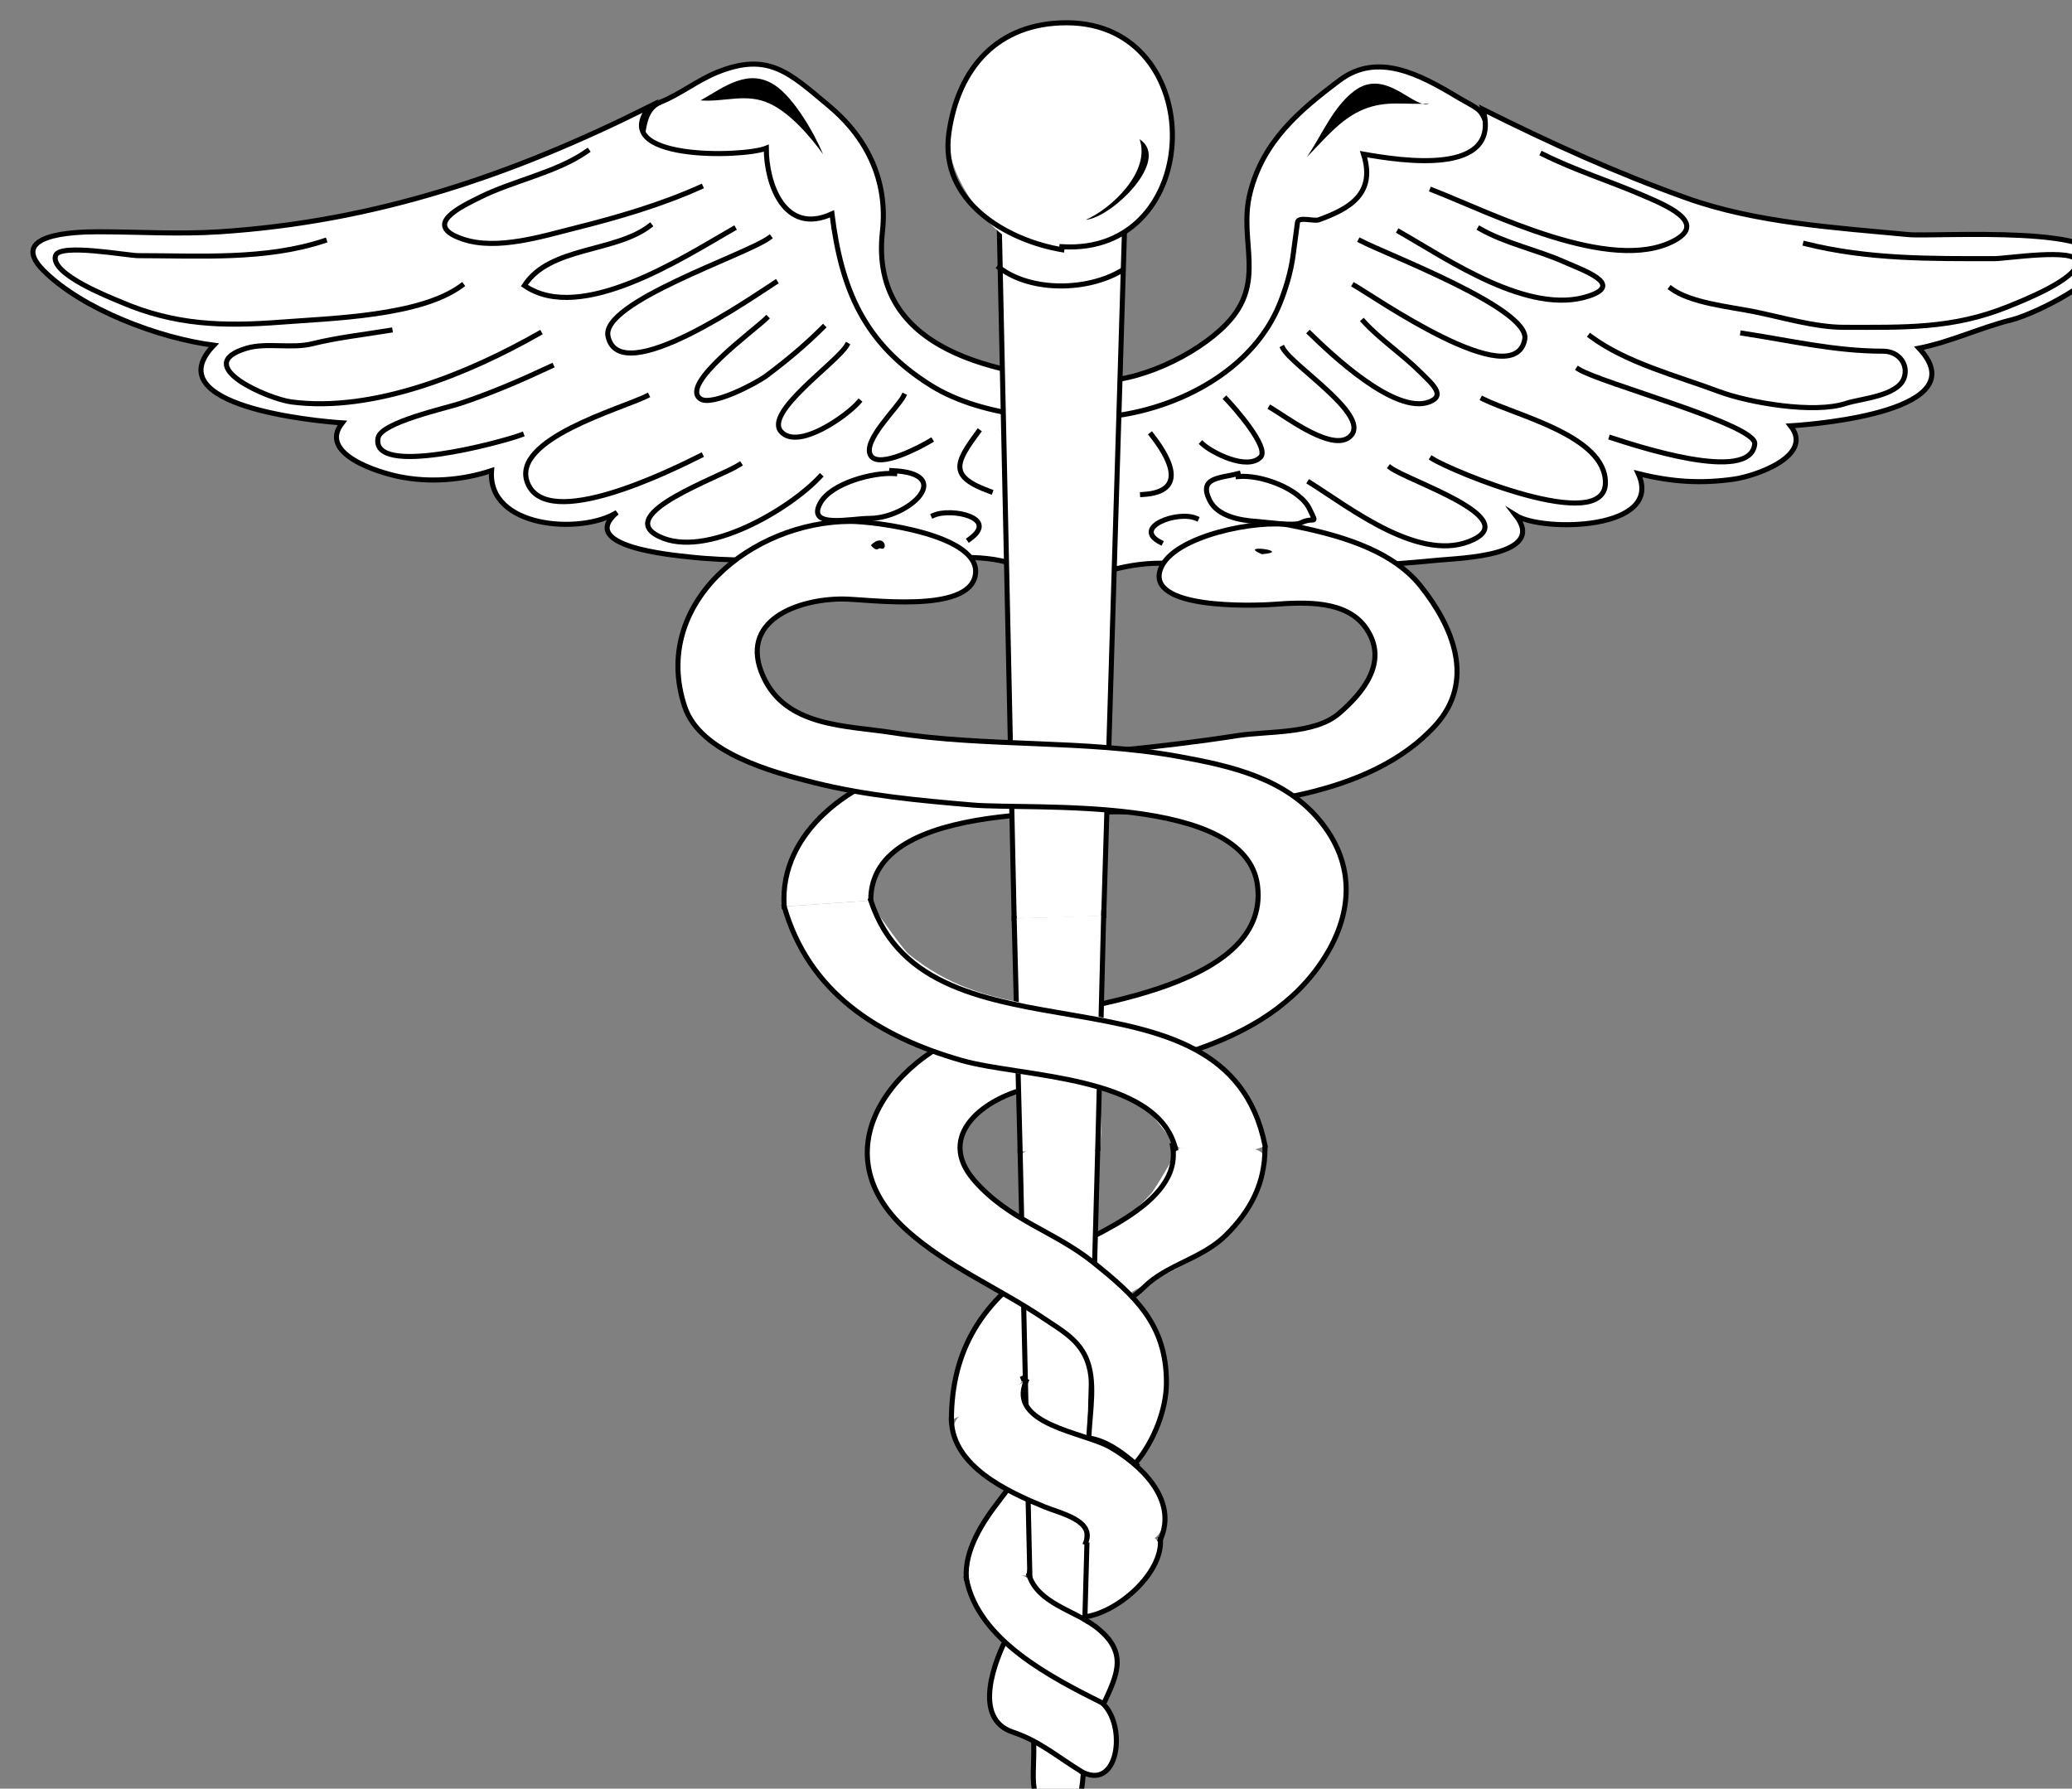 <?xml version="1.0"?><svg width="409.313" height="353.413" xmlns="http://www.w3.org/2000/svg">
 <rect width="100%" height="100%" fill="#808080" stroke="none"/>
 <title>logo de medicina</title>

 <g>
  <title>Layer 1</title>
  <path transform="translate(59, -37)" fill="#FFFFFF" id="path3" d="m247.525,114.652c-2.637,-10.891 -5.273,-21.781 -7.91,-32.672c-1.508,-6.229 -3.016,-12.458 -4.523,-18.687c-1.235,-5.103 -1.757,-4.47 -6.269,-7.175c-7.37,-4.418 -15.699,-8.865 -23.161,-3.279c-8.074,6.045 -15.175,12.117 -17.719,22.287c-2.393,9.558 3.434,17.564 -4.722,25.956c-5.923,6.094 -17.614,11.669 -26.317,11.188c-18.484,-1.022 -44.214,-5.763 -41.584,-29.511c1.109,-10.019 -2.992,-18.532 -10.591,-24.869c-7.731,-6.447 -11.884,-10.68 -21.965,-6.644c-3.968,1.589 -7.383,4.366 -11.21,5.899c-3.652,1.462 -3.284,5.744 -4.12,9.447c-3.124,13.836 -6.248,27.672 -9.371,41.508c-0.639,2.831 -1.844,4.173 0.418,5.974c5.551,4.419 11.102,8.837 16.653,13.256c6.127,4.877 8.673,8.566 16.158,8.536c27,-0.107 54.001,-0.215 81.002,-0.323c17.987,-0.072 35.976,-0.143 53.964,-0.215c1.713,-0.007 6.445,0.908 7.544,-0.648c4.213,-5.97 11.566,-13.162 13.723,-20.028"/>
  <path transform="translate(59, -37)" fill="none" stroke="#000000" stroke-linecap="square" stroke-miterlimit="10" id="path5" d="m247.525,114.652c-2.637,-10.891 -5.273,-21.781 -7.91,-32.672c-1.508,-6.229 -3.016,-12.458 -4.523,-18.687c-1.235,-5.103 -1.757,-4.47 -6.269,-7.175c-7.37,-4.418 -15.699,-8.865 -23.161,-3.279c-8.074,6.045 -15.175,12.117 -17.719,22.287c-2.393,9.558 3.434,17.564 -4.722,25.956c-5.923,6.094 -17.614,11.669 -26.317,11.188c-18.484,-1.022 -44.214,-5.763 -41.584,-29.511c1.109,-10.019 -2.992,-18.532 -10.591,-24.869c-7.731,-6.447 -11.884,-10.68 -21.965,-6.644c-3.968,1.589 -7.383,4.366 -11.21,5.899c-3.652,1.462 -3.284,5.744 -4.12,9.447c-3.124,13.836 -6.248,27.672 -9.371,41.508c-0.639,2.831 -1.844,4.173 0.418,5.974c5.551,4.419 11.102,8.837 16.653,13.256c6.127,4.877 8.673,8.566 16.158,8.536c27,-0.107 54.001,-0.215 81.002,-0.323c17.679,-0.07 35.358,-0.141 53.037,-0.211c1.088,-0.004 7.466,0.771 8.146,-0.193c4.683,-6.633 9.365,-13.266 14.048,-19.899"/>
  <path transform="translate(59, -37)" fill="#FFFFFF" id="path7" d="m146.058,151.225c-5.099,-4.654 -14.684,-4.43 -21.091,-3.632c-7.677,0.956 -15.983,0.092 -23.721,0.092c-7.932,0 -16.292,0.227 -24.169,-0.649c-3.401,-0.378 -22.131,-2.071 -14.196,-8.788c-7.104,4.433 -25.638,3.099 -24.778,-8.261c-5.799,1.925 -12.277,2.417 -18.291,1.181c-4.068,-0.836 -16.061,-4.475 -11.205,-10.617c-5.404,-0.338 -36.959,-3.342 -25.365,-15.338c-10.735,-1.381 -25.928,-7.029 -33.65,-14.77c-7.025,-7.042 5.456,-7.648 10.717,-7.648c8.103,0 15.96,0.535 24.108,0c30.748,-2.019 57.589,-11.093 84.95,-24.775c-8.499,10.742 18.455,10.097 23.009,8.258c0,7.013 3.556,17.3 12.974,12.979c1.874,14.979 6.35,25.644 19.569,33.908c10.352,6.472 27.162,7.563 37.918,5.768c12.709,-2.121 26.029,-9.573 31,-21.978c1.182,-2.949 2.176,-6.27 2.597,-9.425c0.293,-2.201 0.587,-4.403 0.881,-6.604c0.158,-1.188 3.261,-0.151 4.196,-0.49c5.951,-2.156 11.352,-5.084 8.849,-12.977c7.422,1.308 27.368,4.455 23.597,-8.849c13.217,6.608 26.313,12.557 40.244,17.534c13.697,4.894 29.396,5.841 43.767,7.208c5.196,0.494 41.708,-2.231 37.51,6.523c-1.855,3.868 -13.034,9.308 -17.107,10.323c-6.229,1.553 -11.882,4.323 -18.287,5.605c11.613,12.333 -19.901,14.995 -25.365,15.335c4.71,5.962 -6.979,9.931 -11.153,10.528c-6.649,0.951 -12.42,0.541 -18.937,-1.089c5.133,11.206 -18.83,11.611 -24.184,8.258c6.203,8.006 -10.827,8.418 -15.336,8.849c-9.387,0.896 -19.478,1.666 -28.908,1.181c-8.618,-0.443 -17.161,-0.59 -25.81,-0.59c-4.024,0 -7.482,0.658 -11.354,1.771c-4.492,1.293 -7.685,1.474 -12.979,1.179"/>
  <path transform="translate(59, -37)" fill="none" stroke="#000000" stroke-linecap="square" stroke-miterlimit="10" id="path9" d="m146.058,151.225c-5.099,-4.654 -14.684,-4.43 -21.091,-3.632c-7.677,0.956 -15.983,0.092 -23.721,0.092c-7.932,0 -16.292,0.227 -24.169,-0.649c-3.401,-0.378 -22.131,-2.071 -14.196,-8.788c-7.104,4.433 -25.638,3.099 -24.778,-8.261c-5.799,1.925 -12.277,2.417 -18.291,1.181c-4.068,-0.836 -16.061,-4.475 -11.205,-10.617c-5.404,-0.338 -36.959,-3.342 -25.365,-15.338c-10.735,-1.381 -25.928,-7.029 -33.65,-14.77c-7.025,-7.042 5.456,-7.648 10.717,-7.648c8.103,0 15.96,0.535 24.108,0c30.748,-2.019 57.589,-11.093 84.95,-24.775c-8.499,10.742 18.455,10.097 23.009,8.258c0,7.013 3.556,17.3 12.974,12.979c1.874,14.979 6.35,25.644 19.569,33.908c10.352,6.472 27.162,7.563 37.918,5.768c12.709,-2.121 26.029,-9.573 31,-21.978c1.182,-2.949 2.176,-6.27 2.597,-9.425c0.293,-2.201 0.587,-4.403 0.881,-6.604c0.158,-1.188 3.261,-0.151 4.196,-0.49c5.951,-2.156 11.352,-5.084 8.849,-12.977c7.422,1.308 27.368,4.455 23.597,-8.849c13.217,6.608 26.313,12.557 40.244,17.534c13.697,4.894 29.396,5.841 43.767,7.208c5.196,0.494 41.708,-2.231 37.51,6.523c-1.855,3.868 -13.034,9.308 -17.107,10.323c-6.229,1.553 -11.882,4.323 -18.287,5.605c11.613,12.333 -19.901,14.995 -25.365,15.335c4.71,5.962 -6.979,9.931 -11.153,10.528c-6.649,0.951 -12.42,0.541 -18.937,-1.089c5.133,11.206 -18.83,11.611 -24.184,8.258c6.203,8.006 -10.827,8.418 -15.336,8.849c-9.387,0.896 -19.478,1.666 -28.908,1.181c-8.618,-0.443 -17.161,-0.59 -25.81,-0.59c-4.024,0 -7.482,0.658 -11.354,1.771c-4.492,1.293 -7.685,1.474 -12.979,1.179"/>
  <path transform="translate(59, -37)" fill="#FFFFFF" id="path11" d="m143.108,309.325c3.126,-1.263 6.64,-6.946 10.03,-9.439c4.583,-3.37 10.376,-7.246 15.358,-9.745c6.35,-3.184 12.519,-5.938 17.105,-11.666c3.031,-3.786 9.62,-14.574 1.778,-14.574c-4.644,0 -9.287,0 -13.931,0c0.594,0 -4.352,8.137 -4.977,8.849c-4.678,5.328 -10.921,8.559 -17.104,11.799c-13.954,7.312 -22.421,16.963 -22.421,33.036c3.222,-1.676 14.073,-5.793 14.162,-8.26"/>
  <path transform="translate(59, -37)" fill="none" stroke="#000000" stroke-linecap="square" stroke-miterlimit="10" id="path13" d="m172.604,263.31c2.313,11.942 -17.959,18.432 -25.366,23.006c-12.078,7.46 -18.291,17.351 -18.291,31.268"/>
  <path transform="translate(59, -37)" fill="none" stroke="#000000" stroke-linecap="square" stroke-miterlimit="10" id="path15" d="m143.108,309.325c3.105,-1.255 5.718,-6.566 9.146,-8.85c4.482,-2.987 11.007,-5.403 14.748,-9.145c4.47,-4.47 11.511,-5.608 16.243,-10.345c4.868,-4.873 7.645,-10.205 7.645,-17.086"/>
  <path transform="translate(59, -37)" fill="#FFFFFF" id="path17" d="m144.289,348.257c0.712,-6.004 6.506,-11.222 10.617,-15.336c-3.348,-1.586 -6.696,-3.173 -10.044,-4.759c-2.137,-1.013 -5.097,3.59 -6.472,5.347c-3.262,4.169 -6.914,9.814 -6.493,15.338c4.131,-0.196 8.261,-0.393 12.392,-0.59"/>
  <path transform="translate(59, -37)" fill="none" stroke="#000000" stroke-linecap="square" stroke-miterlimit="10" id="path19" d="m144.289,348.257c0.712,-6.004 6.506,-11.222 10.617,-15.336c-3.348,-1.586 -6.696,-3.173 -10.044,-4.759c-2.137,-1.013 -5.097,3.59 -6.472,5.347c-3.262,4.169 -6.914,9.814 -6.493,15.338"/>
  <path transform="translate(59, -37)" fill="#FFFFFF" id="path21" d="m154.906,356.518c5.676,-0.518 12.341,-5.957 14.161,-11.211c1.751,-5.054 0.422,-4.342 -4.726,-5.813c-4.847,-1.385 -9.693,-2.771 -14.541,-4.155c-0.332,-0.095 -6.616,13.002 -6.105,14.689c0.759,2.508 11.361,6.417 11.211,6.49"/>
  <path transform="translate(59, -37)" fill="none" stroke="#000000" stroke-linecap="square" stroke-miterlimit="10" id="path23" d="m154.906,356.518c6.55,-0.598 15.768,-8.497 15.336,-15.338"/>
  <path transform="translate(59, -37)" fill="none" stroke="#000000" stroke-linecap="square" stroke-miterlimit="10" id="path25" d="m297.667,85.156c12.466,3.113 24.666,2.95 37.313,2.95c2.329,0 16.045,-2.164 16.367,0.587c0.396,3.387 -11.298,7.928 -13.567,8.849c-11.063,4.487 -20.576,4.131 -32.465,4.131c-5.813,0 -12.261,-1.983 -17.964,-3.125c-4.659,-0.933 -12.445,-1.708 -16.23,-4.543"/>
  <path transform="translate(59, -37)" fill="none" stroke="#000000" stroke-linecap="square" stroke-miterlimit="10" id="path27" d="m255.192,103.441c7.107,5.286 17.137,7.828 25.368,10.914c5.941,2.227 18.847,4.44 25.072,2.36c2.845,-0.951 10.205,-1.401 11.501,-5.013c0.936,-2.608 -0.976,-5.312 -4.128,-5.312c-9.589,0 -18.294,-2.105 -27.729,-3.538"/>
  <path transform="translate(59, -37)" fill="none" stroke="#000000" stroke-linecap="square" stroke-miterlimit="10" id="path29" d="m252.831,109.931c4.24,2.743 35.136,10.964 34.808,14.748c-0.7,8.075 -24.103,0.172 -28.315,-1.178"/>
  <path transform="translate(59, -37)" fill="none" stroke="#000000" stroke-linecap="square" stroke-miterlimit="10" id="path31" d="m233.958,115.83c6.492,3.259 24.185,7.255 24.185,16.518c0,10.405 -30.345,-2.253 -34.214,-4.72"/>
  <path transform="translate(59, -37)" fill="none" stroke="#000000" stroke-linecap="square" stroke-miterlimit="10" id="path33" d="m215.667,129.4c3.461,2.6 25.578,9.653 16.517,14.158c-10.264,5.102 -24.462,-6.213 -32.445,-11.208"/>
  <path transform="translate(59, -37)" fill="none" stroke="#000000" stroke-linecap="square" stroke-miterlimit="10" id="path35" d="m245.756,67.458c6.518,3.26 13.389,5.362 20.054,8.258c3.956,1.719 12.691,5.241 5.898,8.849c-12.48,6.628 -36.115,-5.489 -47.78,-10.03"/>
  <path transform="translate(59, -37)" fill="none" stroke="#000000" stroke-linecap="square" stroke-miterlimit="10" id="path37" d="m233.364,82.207c4.991,2.868 11.294,4.164 16.517,6.487c3.805,1.692 11.995,4.455 5.016,6.785c-11.809,3.942 -27.778,-7.147 -37.461,-12.684"/>
  <path transform="translate(59, -37)" fill="none" stroke="#000000" stroke-linecap="square" stroke-miterlimit="10" id="path39" d="m209.767,84.566c4.735,2.537 33.563,13.385 32.446,19.466c-2.026,11.032 -29.997,-8.583 -33.627,-10.617"/>
  <path transform="translate(59, -37)" fill="none" stroke="#000000" stroke-linecap="square" stroke-miterlimit="10" id="path41" d="m210.361,100.492c3.312,3.629 7.667,6.491 11.208,10.03c2.348,2.346 5.141,4.624 1.766,5.899c-6.796,2.568 -19.513,-9.59 -23.597,-13.567"/>
  <path transform="translate(59, -37)" fill="none" stroke="#000000" stroke-linecap="square" stroke-miterlimit="10" id="path43" d="m194.432,105.803c1.842,3.47 16.872,12.927 13.566,17.107c-3.147,3.981 -12.935,-3.563 -15.929,-5.309"/>
  <path transform="translate(59, -37)" fill="none" stroke="#000000" stroke-linecap="square" stroke-miterlimit="10" id="path45" d="m183.221,115.83c1.438,1.481 8.671,9.61 6.786,11.503c-2.687,2.698 -9.716,-0.955 -11.504,-2.655"/>
  <path transform="translate(59, -37)" fill="none" stroke="#000000" stroke-linecap="square" stroke-miterlimit="10" id="path47" d="m168.473,122.91c3.341,4.244 7.518,11.299 -1.769,11.798"/>
  <path transform="translate(59, -37)" fill="none" stroke="#000000" stroke-linecap="square" stroke-miterlimit="10" id="path49" d="m177.322,139.427c-3.679,-1.619 -12.771,1.778 -7.08,4.721"/>
  <path transform="translate(59, -37)" fill="none" stroke="#000000" stroke-linecap="square" stroke-miterlimit="10" id="path51" d="m185.583,130.578c-3.556,0.944 -7.914,0.686 -5.605,5.31c1.579,3.163 6.086,3.93 9.143,4.129c1.931,0.126 7.446,0.998 8.852,0.295c2.702,-1.352 3.313,0.659 1.766,-2.655c-1.957,-4.194 -9.86,-6.945 -14.154,-6.49"/>
  <path transform="translate(59, -37)" id="path53" d="m223.334,57.429c-4.788,0.364 -8.36,-0.699 -12.974,1.181c-4.562,1.859 -7.758,5.982 -11.211,9.437c2.995,-4.342 5.145,-9.909 9.418,-13.108c6.249,-4.679 11.846,3.865 14.767,2.49"/>
  <path transform="translate(59, -37)" fill="none" stroke="#000000" stroke-linecap="square" stroke-miterlimit="10" id="path55" d="m5.065,84.566c-11.623,3.854 -24.654,2.949 -36.72,2.949c-2.229,0 -15.607,-2.512 -16.373,0c-1.113,3.652 10.747,8.228 12.927,9.163c10.654,4.57 20.131,4.857 31.691,3.967c9.858,-0.759 27.507,-1.172 35.614,-7.23"/>
  <path transform="translate(59, -37)" fill="none" stroke="#000000" stroke-linecap="square" stroke-miterlimit="10" id="path57" d="m47.54,102.854c-13.761,7.85 -32.661,15.703 -48.962,13.566c-4.649,-0.609 -20.075,-7.288 -8.849,-10.617c3.926,-1.164 8.882,0.139 12.979,-0.886c4.893,-1.223 10.288,-1.81 15.336,-2.654"/>
  <path transform="translate(59, -37)" fill="none" stroke="#000000" stroke-linecap="square" stroke-miterlimit="10" id="path59" d="m49.902,109.34c-5.995,2.804 -11.634,5.252 -17.961,7.365c-2.767,0.924 -15.652,3.749 -16.252,6.796c-1.561,7.924 24.429,0.867 28.315,-0.591"/>
  <path transform="translate(59, -37)" fill="none" stroke="#000000" stroke-linecap="square" stroke-miterlimit="10" id="path61" d="m68.781,115.24c-5.022,2.509 -26.867,8.526 -23.597,17.11c3.783,9.93 28.77,-2.59 34.214,-5.312"/>
  <path transform="translate(59, -37)" fill="none" stroke="#000000" stroke-linecap="square" stroke-miterlimit="10" id="path63" d="m87.066,128.81c-3.75,2.452 -24.897,9.715 -15.929,14.157c9.202,4.559 25.791,-5.275 31.858,-11.798"/>
  <path transform="translate(59, -37)" fill="none" stroke="#000000" stroke-linecap="square" stroke-miterlimit="10" id="path65" d="m56.982,66.868c-6.06,4.26 -14.515,5.773 -21.217,9.133c-3.491,1.75 -11.666,5.473 -3.267,8.269c6.747,2.247 15.697,-0.603 22.271,-2.249c8.286,-2.074 16.828,-4.568 24.628,-8.077"/>
  <path transform="translate(59, -37)" fill="none" stroke="#000000" stroke-linecap="square" stroke-miterlimit="10" id="path67" d="m69.368,81.616c-6.868,5.304 -19.758,4.039 -24.778,11.799c11.136,7.731 31.439,-5.579 41.294,-11.208"/>
  <path transform="translate(59, -37)" fill="none" stroke="#000000" stroke-linecap="square" stroke-miterlimit="10" id="path69" d="m92.965,83.975c-4.73,3.45 -33.28,12.729 -31.858,19.466c2.284,10.819 29.109,-8.133 33.039,-10.618"/>
  <path transform="translate(59, -37)" fill="none" stroke="#000000" stroke-linecap="square" stroke-miterlimit="10" id="path71" d="m92.377,99.904c-2.246,2.255 -17.306,13.112 -12.979,15.926c2.267,1.474 10.994,-3.083 12.999,-4.587c4,-3 7.623,-6.006 11.186,-9.57"/>
  <path transform="translate(59, -37)" fill="none" stroke="#000000" stroke-linecap="square" stroke-miterlimit="10" id="path73" d="m108.3,105.213c-2.006,3.472 -16.481,13.312 -12.974,17.107c3.381,3.658 12.896,-3.083 15.336,-5.899"/>
  <path transform="translate(59, -37)" fill="none" stroke="#000000" stroke-linecap="square" stroke-miterlimit="10" id="path75" d="m119.511,115.24c-1.161,2.326 -8.304,8.963 -6.487,11.798c1.661,2.591 9.764,-1.725 11.798,-2.95"/>
  <path transform="translate(59, -37)" fill="none" stroke="#000000" stroke-linecap="square" stroke-miterlimit="10" id="path77" d="m134.259,122.32c-4.654,6.274 -5.818,8.841 2.362,11.798"/>
  <path transform="translate(59, -37)" fill="none" stroke="#000000" stroke-linecap="square" stroke-miterlimit="10" id="path79" d="m125.411,138.836c3.473,-1.566 13.124,0.456 7.08,4.721"/>
  <path transform="translate(59, -37)" fill="none" stroke="#000000" stroke-linecap="square" stroke-miterlimit="10" id="path81" d="m117.149,129.988c12.845,0.478 3.489,9.439 -4.422,9.439c-3.554,0 -12.389,2.07 -9.733,-2.95c2.139,-4.042 10.618,-6.226 14.748,-5.899"/>
  <path transform="translate(59, -37)" id="path83" d="m79.398,56.838c4.677,0.377 8.987,-1.511 13.567,0.59c4.137,1.897 8.006,6.439 10.618,10.03c-1.695,-4.085 -5.679,-11.04 -9.437,-13.57c-5.25,-3.533 -9.974,0.224 -14.748,2.95"/>
  <path transform="translate(59, -37)" fill="#FFFFFF" id="path85" d="m113.024,214.938c-0.228,-20.349 43.458,-17.004 55.39,-17.632c18.312,-0.963 42.982,-2.506 56.141,-16.98c7.938,-8.732 3.562,-19.445 -2.945,-27.571c-5.95,-7.431 -16.818,-10.191 -25.826,-11.994c-5.909,-1.182 -23.126,1.99 -25.542,8.696c-2.848,7.902 17.938,7.27 22.285,6.961c6.102,-0.434 14.558,-0.954 18.422,4.836c4.314,6.466 -0.542,12.518 -5.47,16.74c-4.81,4.122 -14.052,3.418 -20.055,4.356c-7.73,1.208 -15.353,2.106 -23.13,2.885c-13.351,1.337 -26.24,0.324 -39.548,2.981c-13.101,2.617 -27.901,13.031 -26.832,27.9c5.704,-0.393 11.407,-0.785 17.11,-1.178"/>
  <path transform="translate(59, -37)" fill="none" stroke="#000000" stroke-linecap="square" stroke-miterlimit="10" id="path87" d="m113.024,214.938c-0.228,-20.349 43.458,-17.004 55.39,-17.632c18.312,-0.963 42.982,-2.506 56.141,-16.98c7.938,-8.732 3.562,-19.445 -2.945,-27.571c-5.95,-7.431 -16.818,-10.191 -25.826,-11.994c-5.909,-1.182 -23.126,1.99 -25.542,8.696c-2.848,7.902 17.938,7.27 22.285,6.961c6.102,-0.434 14.558,-0.954 18.422,4.836c4.314,6.466 -0.542,12.518 -5.47,16.74c-4.81,4.122 -14.052,3.418 -20.055,4.356c-7.73,1.208 -15.353,2.106 -23.13,2.885c-13.351,1.337 -26.24,0.324 -39.548,2.981c-13.101,2.617 -27.901,13.031 -26.832,27.9"/>
  <path transform="translate(59, -37)" fill="#FFFFFF" id="path89" d="m141.339,218.475c-0.983,-45.816 -1.966,-91.633 -2.95,-137.45c8.259,0.197 16.518,0.394 24.778,0.591c-0.815,26.908 -1.632,53.816 -2.447,80.725c-0.475,15.673 -0.95,31.345 -1.425,47.018c-0.086,2.83 -0.172,5.661 -0.258,8.491c-0.007,0.253 -15.986,0.568 -17.698,0.625"/>
  <path transform="translate(59, -37)" fill="none" stroke="#000000" stroke-linecap="square" stroke-miterlimit="10" id="path91" d="m141.339,218.475c-0.983,-45.816 -1.966,-91.633 -2.95,-137.45c8.259,0.197 16.518,0.394 24.778,0.591c-1.377,45.424 -2.754,90.847 -4.131,136.271"/>
  <path transform="translate(59, -37)" fill="#FFFFFF" id="path93" d="m157.856,263.9c-0.599,21.858 -1.197,43.716 -1.795,65.574c-0.407,14.841 -0.813,29.681 -1.22,44.521c-0.077,2.84 1.311,18.639 -1.703,19.393c-9.942,2.486 -7.76,-4.269 -7.925,-11.504c-0.31,-13.5 -0.62,-27 -0.929,-40.5c-0.577,-25.178 -1.155,-50.355 -1.732,-75.533c-0.074,-3.209 12.339,-1.837 15.304,-1.951"/>
  <path transform="translate(59, -37)" fill="none" stroke="#000000" stroke-linecap="square" stroke-miterlimit="10" id="path95" d="m157.856,263.9c-0.599,21.858 -1.197,43.716 -1.795,65.574c-0.407,14.841 -0.813,29.681 -1.22,44.521c-0.077,2.84 1.311,18.639 -1.703,19.393c-9.942,2.486 -7.76,-4.269 -7.925,-11.504c-0.31,-13.5 -0.62,-27 -0.929,-40.5c-0.577,-25.178 -1.155,-50.355 -1.732,-75.533c-0.01,-0.453 -0.021,-0.906 -0.031,-1.359"/>
  <path transform="translate(59, -37)" fill="none" stroke="#000000" stroke-linecap="square" stroke-miterlimit="10" id="path97" d="m138.39,89.875c6.379,4.863 17.458,4.604 24.184,0.59"/>
  <path transform="translate(59, -37)" fill="#FFFFFF" id="path99" d="m150.776,85.744c28.518,1.82 29.358,-44.244 0.918,-44.244c-13.583,0 -21.407,8.878 -23.243,21.773c-1.306,9.181 12.781,28.051 22.325,22.471"/>
  <path transform="translate(59, -37)" fill="none" stroke="#000000" stroke-linecap="square" stroke-miterlimit="10" id="path101" d="m150.776,85.744c28.518,1.82 29.358,-44.244 0.918,-44.244c-13.583,0 -21.407,8.878 -23.243,21.773c-1.914,13.445 11.313,21.217 22.324,23.062"/>
  <path transform="translate(59, -37)" fill="#FFFFFF" id="path103" d="m165.524,325.841c3.376,-4.057 5.898,-10.291 5.898,-15.666c0,-11.495 -6.136,-17.088 -14.57,-23.836c-7.648,-6.118 -16.479,-8.208 -23.344,-16.05c-7.9,-9.021 2.104,-16.503 11.236,-18.406c19.458,-4.054 44.298,-6.512 56.767,-23.967c6.36,-8.904 7.81,-19.147 0.589,-28.317c-6.971,-8.853 -17.88,-11.241 -28.308,-13.139c-18.553,-3.376 -37.721,-1.77 -56.485,-4.702c-9.152,-1.43 -21.011,-1.097 -25.523,-11.065c-5.037,-11.124 6.856,-15.338 15.641,-15.338c4.919,0 24.9,3.014 26.247,-4.721c1.389,-7.982 -20.003,-10.617 -24.606,-10.617c-19.618,0 -39.571,16.324 -32.792,36.639c3.045,9.125 17.428,12.95 25.541,14.979c10.292,2.573 20.681,3.52 31.264,4.424c11.864,1.014 54.054,-2.269 56.339,15.927c2.611,20.809 -37.876,24.347 -50.809,27.09c-19.301,4.092 -36.956,24.387 -18.469,41.021c7.924,7.131 18.302,11.481 27.099,17.429c3.254,2.2 6.562,3.964 8.255,7.667c2.073,4.533 0.814,10.607 0.594,15.93c3.188,0.475 7.797,4.688 9.436,4.718"/>
  <path fill="none" stroke="#000000" stroke-linecap="square" stroke-miterlimit="10" id="path105" d="m224.524,288.841c3.376,-4.057 5.898,-10.291 5.898,-15.666c0,-11.495 -6.136,-17.088 -14.57,-23.836c-7.648,-6.118 -16.479,-8.208 -23.344,-16.05c-7.9,-9.021 2.104,-16.503 11.236,-18.406c19.458,-4.054 44.298,-6.512 56.767,-23.967c6.36,-8.904 7.81,-19.147 0.589,-28.317c-6.971,-8.853 -17.88,-11.241 -28.308,-13.139c-18.553,-3.376 -37.721,-1.77 -56.485,-4.702c-9.152,-1.43 -21.011,-1.097 -25.523,-11.065c-5.037,-11.124 6.856,-15.338 15.641,-15.338c4.919,0 24.9,3.014 26.247,-4.721c1.389,-7.982 -20.003,-10.617 -24.606,-10.617c-19.618,0 -39.571,16.324 -32.792,36.639c3.045,9.125 17.428,12.95 25.541,14.979c10.292,2.573 20.681,3.52 31.264,4.424c11.864,1.014 54.054,-2.269 56.339,15.927c2.611,20.809 -37.876,24.347 -50.809,27.09c-19.301,4.092 -36.956,24.387 -18.469,41.021c7.924,7.131 18.302,11.481 27.099,17.429c3.254,2.2 6.562,3.964 8.255,7.667c2.073,4.533 0.814,10.607 0.594,15.93c3.484,0.519 6.735,2.897 9.437,5.309"/>
  <path transform="translate(59, -37)" fill="#FFFFFF" id="path107" d="m154.906,387.192c7.47,3.667 8.742,-10.488 3.246,-14.156c-6.393,-4.269 -12.44,-7.415 -17.994,-12.98c-2.64,4.911 -7.164,16.485 0.884,19.174c5.443,1.817 9.036,5.066 13.864,7.962"/>
  <path transform="translate(59, -37)" fill="none" stroke="#000000" stroke-linecap="square" stroke-miterlimit="10" id="path109" d="m154.906,387.192c7.47,3.667 8.742,-10.488 3.246,-14.156c-6.393,-4.269 -12.44,-7.415 -17.994,-12.98c-2.64,4.911 -7.164,16.485 0.884,19.174c5.443,1.817 9.036,5.066 13.864,7.962"/>
  <path transform="translate(59, -37)" id="path111" d="m114.793,145.326c1.892,0.81 0.975,-3.348 -1.769,-0.591c1.071,1.217 1.264,0.755 1.769,0.591"/>
  <path transform="translate(59, -37)" id="path113" d="m190.301,146.507c6.382,-0.572 -5.24,-2.137 0,0"/>
  <path transform="translate(59, -37)" id="path115" d="m166.117,64.509c2.229,6.339 -5.438,13.634 -10.623,15.926c5.182,-0.476 16.92,-11.865 10.623,-15.926"/>
  <path transform="translate(59, -37)" fill="#FFFFFF" id="path117" d="m142.521,264.491c-0.306,-11.918 -0.612,-23.835 -0.917,-35.753c-0.023,-0.881 -0.575,-10.252 -0.006,-10.271c5.813,-0.193 11.626,-0.386 17.439,-0.579c-0.292,11.361 -0.583,22.723 -0.875,34.083c-0.046,1.799 1.012,10.601 -0.306,11.93c-1.76,1.773 -12.584,0.483 -15.335,0.59"/>
  <line transform="translate(59, -37)" fill="none" stroke="#000000" stroke-linecap="square" stroke-miterlimit="10" y2="263.9" y1="217.297" x2="157.856" x1="159.037" id="line119"/>
  <line transform="translate(59, -37)" fill="none" stroke="#000000" stroke-linecap="square" stroke-miterlimit="10" y2="218.475" y1="264.491" x2="141.339" x1="142.521" id="line121"/>
  <path transform="translate(59, -37)" fill="#FFFFFF" id="path123" d="m190.889,263.31c-4.148,-20.821 -27.517,-24.785 -45.419,-27.726c-9.654,-1.586 -17.187,-3.837 -24.955,-10.05c-1.178,-0.942 -7.96,-10.564 -7.74,-10.579c-5.62,0.387 -11.24,0.773 -16.86,1.16c5.833,20.402 25.112,29.041 44.834,32.741c8.27,1.552 19.641,2.057 26.568,7.244c1.752,1.312 6.061,7.799 6.855,7.799c4.243,0.001 13.867,1.515 16.717,-0.589"/>
  <path transform="translate(59, -37)" fill="none" stroke="#000000" stroke-linecap="square" stroke-miterlimit="10" id="path125" d="m95.915,216.116c4.857,16.986 18.542,25.69 35.107,30.425c11.65,3.329 38.567,2.805 42.17,17.359"/>
  <path transform="translate(59, -37)" fill="none" stroke="#000000" stroke-linecap="square" stroke-miterlimit="10" id="path127" d="m190.889,263.31c-7.674,-38.517 -66.472,-13.781 -77.865,-48.372"/>
  <path transform="translate(59, -37)" fill="#FFFFFF" id="path129" d="m155.494,341.77c2.192,-5.433 -8.601,-6.662 -12.409,-8.566c-5.205,-2.602 -10.063,-6.276 -13.085,-11.315c-3.878,-6.468 9.156,-9.614 13.696,-11.976c-1.925,4.469 0.908,6.619 4.724,8.261c5.527,2.378 11.01,3.383 15.923,7.077c3.212,2.415 6.234,6.834 6.493,11.208c0.463,7.853 -9.256,5.186 -15.342,5.311"/>
  <path transform="translate(59, -37)" fill="none" stroke="#000000" stroke-linecap="square" stroke-miterlimit="10" id="path131" d="m170.242,341.18c3.535,-7.988 -4.126,-14.927 -10.023,-18.288c-5.027,-2.866 -20.208,-4.425 -16.523,-12.979"/>
  <path transform="translate(59, -37)" fill="none" stroke="#000000" stroke-linecap="square" stroke-miterlimit="10" id="path133" d="m155.494,341.77c1.761,-4.364 -4.98,-5.73 -8.255,-7.08c-7.084,-2.92 -18.063,-7.927 -18.291,-17.106"/>
  <path transform="translate(59, -37)" fill="#FFFFFF" id="path135" d="m131.897,348.847c2.251,12.267 16.965,19.69 27.14,24.778c1.313,-2.834 2.95,-4.453 2.95,-7.965c0,-5.727 -5.69,-6.571 -8.853,-9.732c-2.194,-2.195 -6.412,-2.816 -7.961,-5.9c-1.808,-3.598 -9.542,-1.359 -13.276,-1.181"/>
  <path transform="translate(59, -37)" fill="none" stroke="#000000" stroke-linecap="square" stroke-miterlimit="10" id="path137" d="m131.897,348.847c2.251,12.267 16.965,19.69 27.14,24.778c2.741,-5.918 4.937,-10.289 -1.769,-15.339c-4.103,-3.09 -11.166,-4.511 -12.979,-10.029"/>
 </g>
</svg>